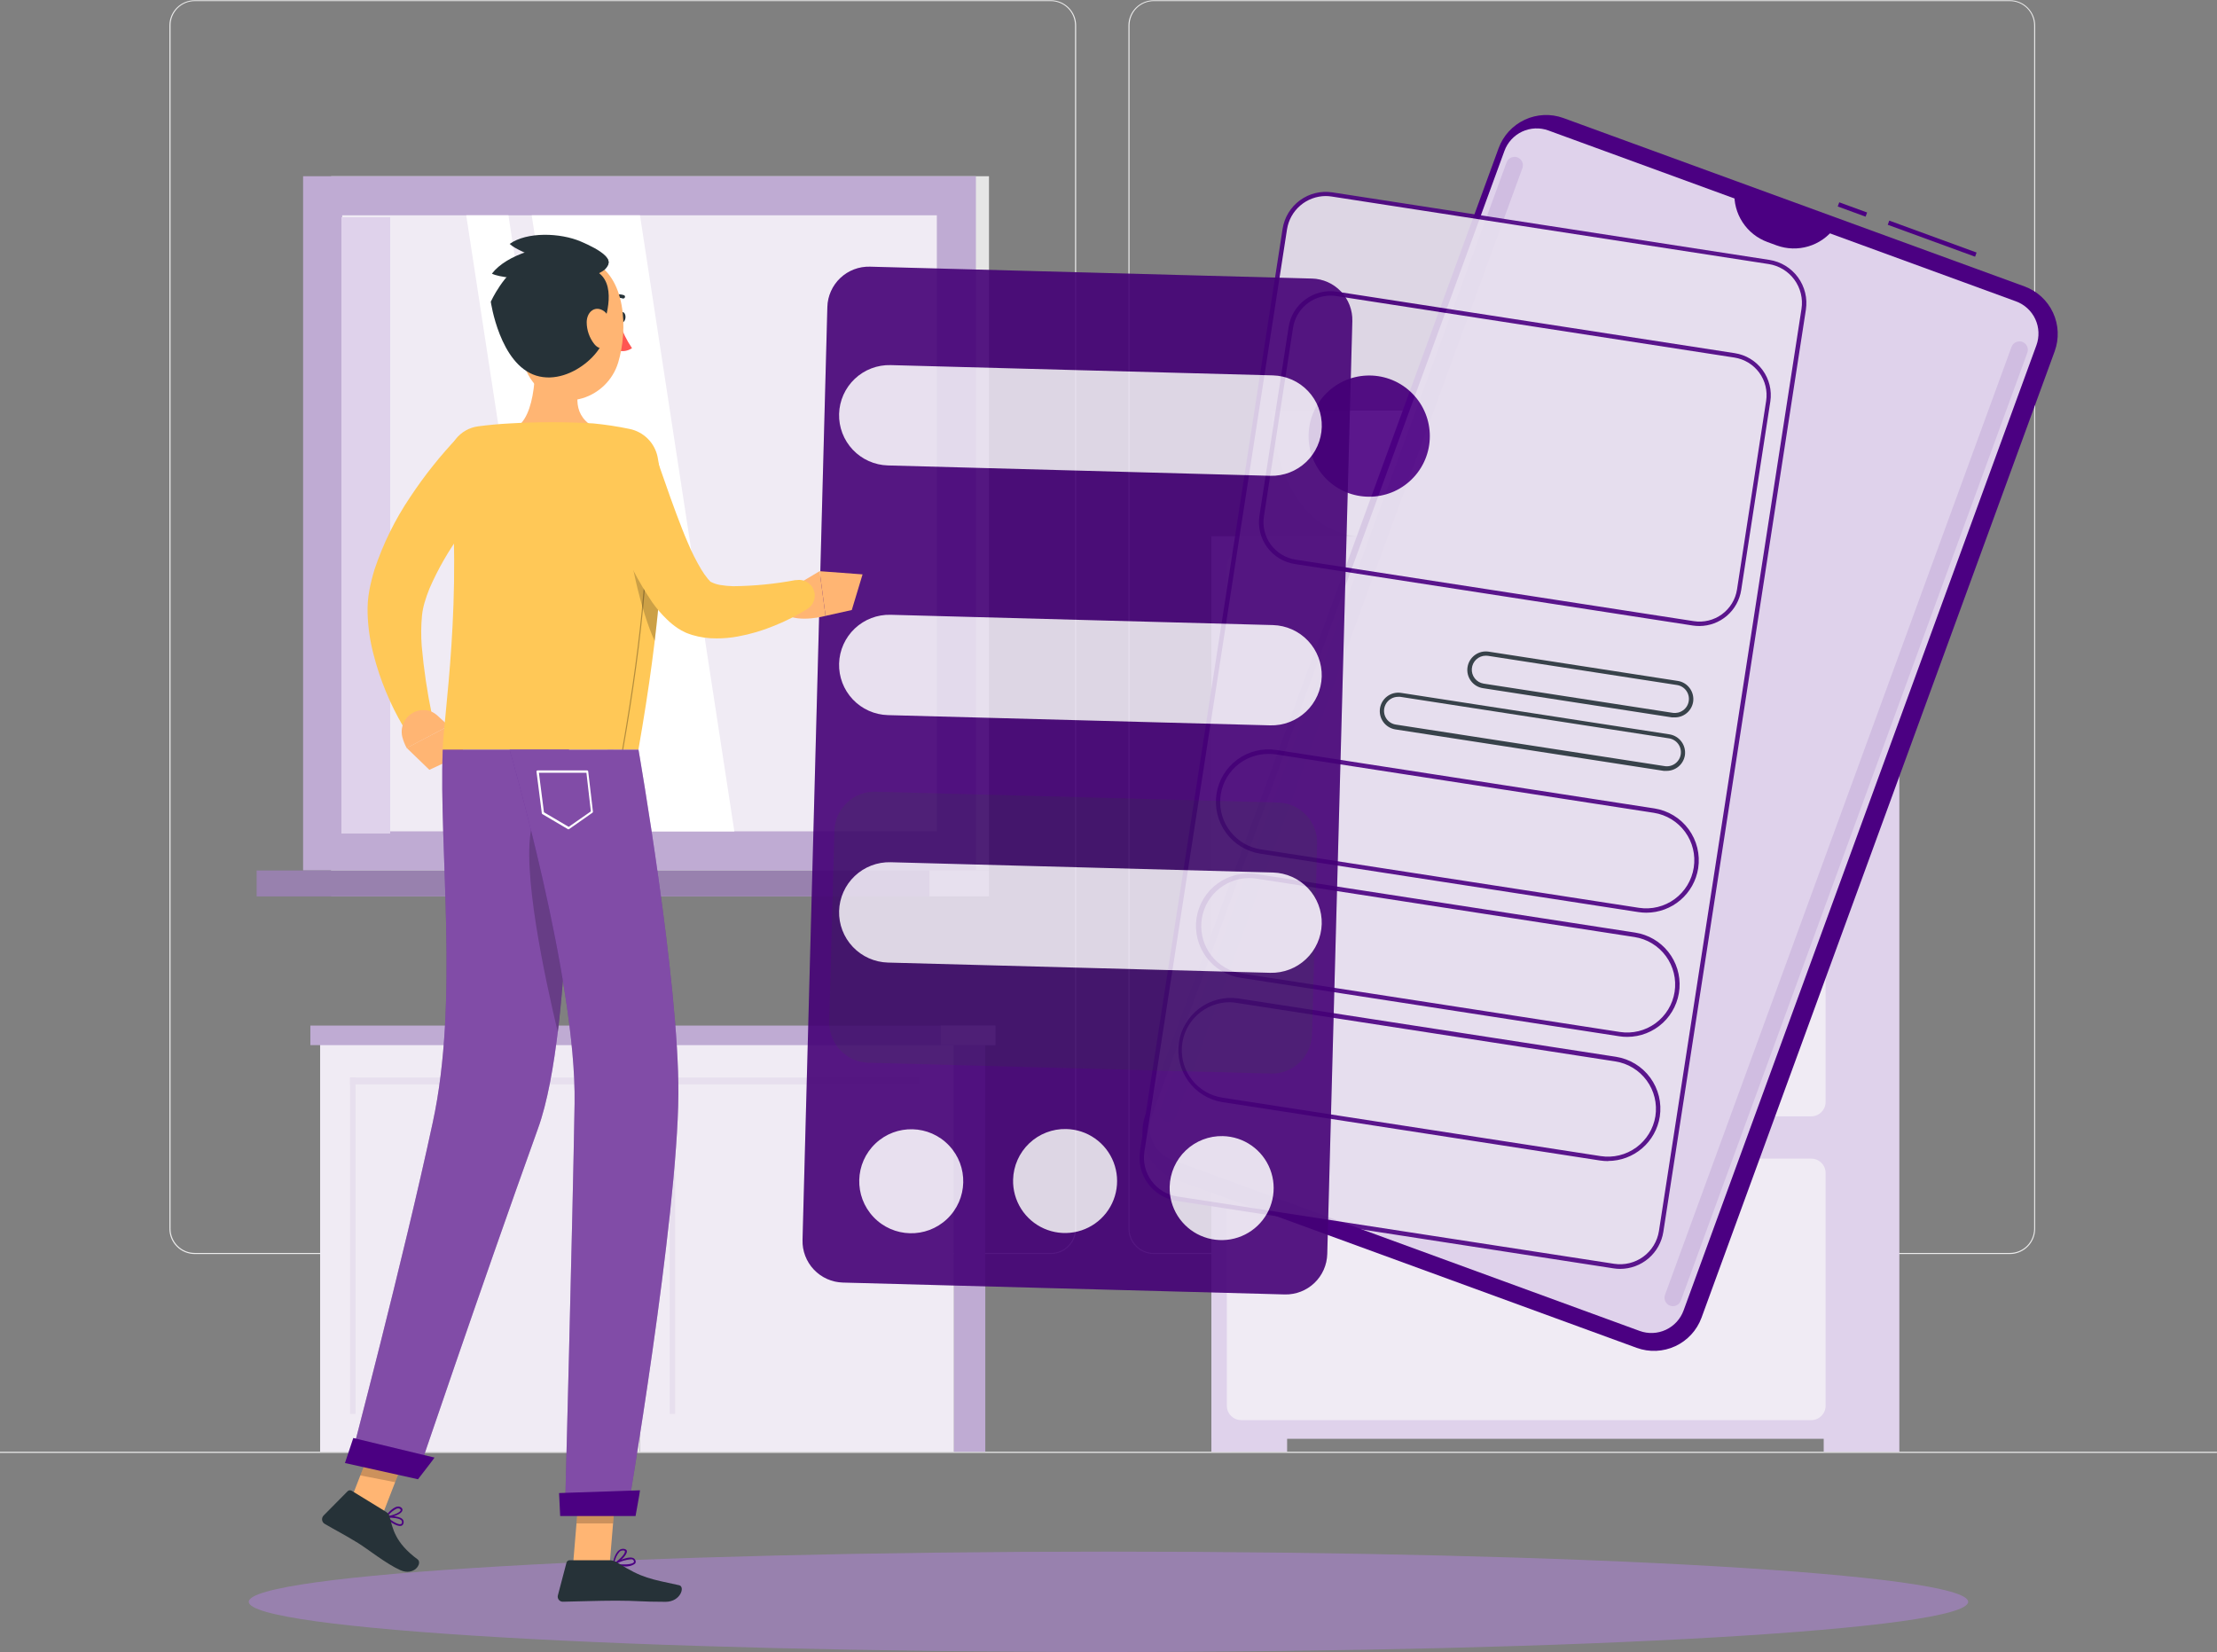 <svg width="573" height="427" viewBox="0 0 573 427" fill="none" xmlns="http://www.w3.org/2000/svg">
<rect x="0" y="0" width="573" height="427" fill="#808080" stroke="none"/>
<g clipPath="url(#clip0_4893_37646)">
<path d="M572.985 375.248H0V375.535H572.985V375.248Z" fill="#EBEBEB"/>
<path d="M271.595 324.138H50.331C48.595 324.138 46.931 323.449 45.704 322.221C44.477 320.994 43.787 319.33 43.787 317.595V6.544C43.802 4.818 44.498 3.169 45.724 1.954C46.949 0.739 48.605 0.058 50.331 0.058H271.595C273.33 0.058 274.994 0.747 276.221 1.974C277.449 3.201 278.138 4.866 278.138 6.601V317.595C278.138 319.33 277.449 320.994 276.221 322.221C274.994 323.449 273.33 324.138 271.595 324.138ZM50.331 0.287C48.672 0.29 47.082 0.95 45.91 2.123C44.737 3.296 44.077 4.885 44.074 6.544V317.595C44.077 319.253 44.737 320.843 45.91 322.016C47.082 323.188 48.672 323.848 50.331 323.852H271.595C273.253 323.848 274.843 323.188 276.016 322.016C277.188 320.843 277.849 319.253 277.852 317.595V6.544C277.849 4.885 277.188 3.296 276.016 2.123C274.843 0.95 273.253 0.29 271.595 0.287H50.331Z" fill="#EBEBEB"/>
<path d="M519.48 324.138H298.193C296.458 324.135 294.796 323.445 293.569 322.218C292.343 320.992 291.652 319.329 291.649 317.595V6.544C291.668 4.819 292.365 3.171 293.589 1.957C294.814 0.743 296.468 0.061 298.193 0.058H519.48C521.201 0.064 522.851 0.748 524.072 1.962C525.292 3.176 525.985 4.822 526 6.544V317.595C526 319.326 525.314 320.987 524.092 322.213C522.87 323.44 521.211 324.132 519.48 324.138ZM298.193 0.287C296.534 0.29 294.945 0.95 293.772 2.123C292.599 3.296 291.939 4.885 291.936 6.544V317.595C291.939 319.253 292.599 320.843 293.772 322.016C294.945 323.188 296.534 323.848 298.193 323.852H519.48C521.138 323.848 522.728 323.188 523.901 322.016C525.074 320.843 525.734 319.253 525.737 317.595V6.544C525.734 4.885 525.074 3.296 523.901 2.123C522.728 0.95 521.138 0.29 519.48 0.287H298.193Z" fill="#EBEBEB"/>
<path d="M85.569 224.988L255.608 224.988L255.608 45.552L85.569 45.552L85.569 224.988Z" fill="#E6E6E6"/>
<path d="M78.339 224.988L252.229 224.988L252.229 45.552L78.339 45.552L78.339 224.988Z" fill="#BFABD3"/>
<path d="M85.569 231.704L255.608 231.704V225L85.569 225V231.704Z" fill="#E6E6E6"/>
<path d="M66.329 231.704L240.219 231.704V225L66.329 225V231.704Z" fill="#9881AE"/>
<path d="M242.132 214.881V55.648L88.446 55.648V214.881H242.132Z" fill="#F0EBF4"/>
<path d="M189.796 214.892L165.409 55.648H137.425L161.811 214.892H189.796Z" fill="white"/>
<path d="M155.795 214.892L131.409 55.648H120.499L144.885 214.892H155.795Z" fill="white"/>
<path d="M100.846 215.442L100.846 56.152H88.24L88.24 215.442H100.846Z" fill="#DFD2EB"/>
<path d="M313.114 375.236H332.664L332.664 138.616H313.114V375.236Z" fill="#DFD2EB"/>
<path d="M318.247 375.248H313.102V365.634H323.633L318.247 375.248Z" fill="#DFD2EB"/>
<path d="M471.349 375.236H490.899L490.899 138.616H471.349V375.236Z" fill="#DFD2EB"/>
<path d="M313.102 371.891H475.83L475.83 138.628L313.102 138.628V371.891Z" fill="#DFD2EB"/>
<path d="M320.803 210.034L468.129 210.034C470.179 210.034 471.842 208.372 471.842 206.321V146.158C471.842 144.107 470.179 142.445 468.129 142.445H320.803C318.752 142.445 317.09 144.107 317.09 146.158V206.321C317.09 208.372 318.752 210.034 320.803 210.034Z" fill="#E6E6E6"/>
<path d="M320.803 288.544H468.129C470.179 288.544 471.842 286.882 471.842 284.831V224.668C471.842 222.617 470.179 220.955 468.129 220.955H320.803C318.752 220.955 317.09 222.617 317.09 224.668V284.831C317.09 286.882 318.752 288.544 320.803 288.544Z" fill="#F0EBF4"/>
<path d="M320.803 367.066H468.129C470.179 367.066 471.842 365.404 471.842 363.353V303.19C471.842 301.139 470.179 299.477 468.129 299.477H320.803C318.752 299.477 317.09 301.139 317.09 303.19V363.353C317.09 365.404 318.752 367.066 320.803 367.066Z" fill="#F0EBF4"/>
<path d="M363.365 150.787H422.118C424.594 150.787 426.966 147.097 428.662 140.6H356.81C358.517 147.097 360.889 150.787 363.365 150.787Z" fill="#F0F0F0"/>
<path d="M363.365 229.252H422.118C424.594 229.252 426.966 225.574 428.662 219.064H356.81C358.517 225.619 360.889 229.252 363.365 229.252Z" fill="#F0F0F0"/>
<path d="M363.365 307.808H422.118C424.594 307.808 426.966 304.129 428.662 297.62H356.81C358.517 304.129 360.889 307.808 363.365 307.808Z" fill="#F0F0F0"/>
<path d="M436.019 105.877C436.019 105.877 436.282 138.892 446.241 138.892C456.199 138.892 456.474 105.877 456.474 105.877H436.019Z" fill="#E6E6E6"/>
<path d="M328.516 106.117C328.516 106.117 329.157 138.892 353.991 138.892C378.824 138.892 379.465 106.117 379.465 106.117H328.516Z" fill="#E6E6E6"/>
<path d="M360.259 114.345C360.259 114.345 360.74 138.891 379.339 138.891C397.938 138.891 398.42 114.345 398.42 114.345H360.259Z" fill="#F0F0F0"/>
<path d="M385.046 120.9C385.046 120.9 385.401 138.892 399.027 138.892C412.652 138.892 413.008 120.9 413.008 120.9H385.046Z" fill="#EBEBEB"/>
<path d="M452.658 110.724C452.531 110.726 452.406 110.699 452.291 110.644C451.145 110.082 441.691 105.086 442.333 100.204C442.66 98.496 443.365 96.883 444.396 95.483C445.725 93.385 446.688 91.884 445.026 89.615C442.482 86.177 445.255 83.324 447.708 80.826C448.877 79.754 449.894 78.528 450.733 77.181C451.741 75.302 450.928 73.87 449.805 71.887C448.572 70.041 447.849 67.903 447.708 65.687C447.664 63.211 448.27 60.767 449.464 58.598C450.658 56.429 452.4 54.61 454.515 53.322C454.607 53.262 454.71 53.222 454.819 53.204C454.927 53.185 455.038 53.19 455.145 53.216C455.252 53.242 455.352 53.29 455.439 53.357C455.527 53.424 455.599 53.508 455.653 53.604C455.707 53.7 455.74 53.806 455.751 53.916C455.761 54.025 455.75 54.136 455.716 54.24C455.682 54.345 455.627 54.441 455.555 54.524C455.482 54.607 455.393 54.673 455.294 54.72C453.428 55.863 451.893 57.475 450.844 59.395C449.794 61.315 449.266 63.477 449.312 65.664C449.451 67.609 450.099 69.482 451.191 71.096C452.337 73.148 453.563 75.279 452.131 77.972C451.225 79.454 450.118 80.804 448.842 81.983C446.195 84.688 444.659 86.452 446.309 88.71C448.601 91.85 447.089 94.256 445.748 96.365C444.846 97.573 444.224 98.966 443.926 100.445C443.502 103.642 450.343 107.882 453.013 109.246C453.171 109.328 453.297 109.461 453.371 109.623C453.445 109.785 453.463 109.966 453.422 110.14C453.382 110.313 453.284 110.468 453.146 110.58C453.008 110.692 452.836 110.755 452.658 110.758V110.724Z" fill="#E6E6E6"/>
<path d="M464.118 67.257C464.118 67.257 450.905 66.409 450.057 75.016C457.104 83.576 464.118 67.257 464.118 67.257Z" fill="#F0F0F0"/>
<path d="M439.377 54.777C439.377 54.777 440.935 67.922 449.553 67.211C456.704 58.765 439.377 54.777 439.377 54.777Z" fill="#F0F0F0"/>
<path d="M438.655 78.477C438.655 78.477 446.493 81.915 444.453 87.071C437.91 89.925 438.655 78.477 438.655 78.477Z" fill="#F0F0F0"/>
<path d="M451.604 87.529C451.604 87.529 450.137 93.924 445.931 93.122C442.848 88.572 451.604 87.529 451.604 87.529Z" fill="#F0F0F0"/>
<path d="M456.543 81.135C456.543 81.135 449.931 86.555 446.229 82.373C446.699 75.245 456.543 81.135 456.543 81.135Z" fill="#F0F0F0"/>
<path d="M163.943 268.719H82.739V375.248H163.943V268.719Z" fill="#F0EBF4"/>
<path d="M91.895 365.45V278.517H90.486V365.45H91.895Z" fill="#E7DFEE"/>
<path d="M154.924 278.506H90.475V280.294H154.924V278.506Z" fill="#E7DFEE"/>
<path d="M246.567 268.719H165.363V375.248H246.567V268.719Z" fill="#F0EBF4"/>
<path d="M246.567 375.248H254.657V268.719H246.567V375.248Z" fill="#BFABD3"/>
<path d="M174.509 365.45V278.517H173.099V365.45H174.509Z" fill="#E7DFEE"/>
<path d="M165.353 375.237V270.14H163.943V375.237H165.353Z" fill="#E6E6E6"/>
<path d="M237.536 278.506H173.087V280.294H237.536V278.506Z" fill="#E7DFEE"/>
<path d="M159.749 279.411C160.151 279.411 160.537 279.57 160.822 279.853C161.108 280.137 161.27 280.522 161.273 280.924V305.677C161.267 306.077 161.104 306.459 160.818 306.74C160.533 307.021 160.149 307.178 159.749 307.178C159.346 307.178 158.961 307.019 158.675 306.736C158.39 306.452 158.228 306.068 158.225 305.665V280.912C158.231 280.512 158.394 280.13 158.679 279.849C158.964 279.569 159.348 279.411 159.749 279.411Z" fill="#E7DFEE"/>
<path d="M169.604 279.411C170.006 279.411 170.392 279.57 170.677 279.853C170.963 280.137 171.125 280.522 171.128 280.924V305.677C171.122 306.077 170.958 306.459 170.673 306.74C170.388 307.021 170.004 307.178 169.604 307.178C169.202 307.178 168.818 307.019 168.534 306.735C168.25 306.451 168.091 306.067 168.091 305.665V280.912C168.094 280.513 168.255 280.131 168.538 279.85C168.821 279.569 169.204 279.411 169.604 279.411Z" fill="#E7DFEE"/>
<path d="M257.27 265.086H80.218V270.14H257.27V265.086Z" fill="#BFABD3"/>
<path d="M257.27 265.086H243.141V270.14H257.27V265.086Z" fill="#E7DFEE"/>
<path d="M286.493 427C409.206 427 508.685 421.193 508.685 414.028C508.685 406.864 409.206 401.056 286.493 401.056C163.78 401.056 64.301 406.864 64.301 414.028C64.301 421.193 163.78 427 286.493 427Z" fill="#9881AE"/>
<path d="M488.296 57.024L487.902 58.101L510.473 66.351L510.866 65.275L488.296 57.024Z" fill="#4B0082"/>
<path d="M475.368 52.294L474.975 53.37L482.175 56.002L482.569 54.926L475.368 52.294Z" fill="#4B0082"/>
<path d="M404.034 30.494L523.273 74.041C526.519 75.236 529.161 77.669 530.619 80.806C532.077 83.944 532.233 87.531 531.054 90.784L439.766 340.605C438.57 343.852 436.138 346.493 433 347.951C429.863 349.409 426.276 349.566 423.023 348.386L303.842 304.839C300.597 303.641 297.958 301.209 296.5 298.072C295.043 294.935 294.885 291.349 296.061 288.097L387.338 38.275C388.533 35.039 390.958 32.407 394.085 30.95C397.212 29.492 400.788 29.329 404.034 30.494Z" fill="#4B0082"/>
<path d="M435.137 338.714L526.322 89.259C526.722 88.166 526.903 87.004 526.854 85.841C526.805 84.678 526.527 83.536 526.037 82.48C525.546 81.424 524.852 80.475 523.994 79.688C523.137 78.901 522.133 78.29 521.039 77.891L400.196 33.725C399.102 33.325 397.94 33.145 396.776 33.195C395.613 33.244 394.47 33.523 393.414 34.015C392.358 34.507 391.41 35.202 390.623 36.06C389.836 36.919 389.226 37.925 388.828 39.02L297.655 288.463C297.253 289.556 297.071 290.718 297.119 291.882C297.167 293.045 297.444 294.188 297.935 295.244C298.426 296.3 299.121 297.249 299.979 298.036C300.838 298.824 301.843 299.433 302.938 299.831L423.769 344.008C424.863 344.408 426.025 344.589 427.189 344.539C428.352 344.489 429.495 344.211 430.551 343.719C431.607 343.227 432.555 342.532 433.342 341.673C434.129 340.814 434.739 339.809 435.137 338.714Z" fill="#DFD2EB"/>
<path d="M474.111 58.983C472.436 61.227 470.083 62.872 467.4 63.675C464.717 64.478 461.846 64.395 459.214 63.44L456.807 62.558C454.173 61.593 451.92 59.804 450.384 57.457C448.847 55.109 448.11 52.329 448.281 49.528L474.111 58.983Z" fill="#4B0082"/>
<path opacity="0.1" d="M431.629 337.488C432.172 337.685 432.77 337.659 433.294 337.416C433.818 337.174 434.224 336.734 434.426 336.194L523.983 91.162C524.18 90.62 524.154 90.021 523.911 89.498C523.669 88.974 523.229 88.567 522.688 88.366C522.146 88.17 521.547 88.195 521.024 88.438C520.5 88.68 520.093 89.12 519.892 89.661L430.334 334.681C430.135 335.225 430.159 335.826 430.401 336.352C430.644 336.879 431.086 337.287 431.629 337.488Z" fill="#4B0082"/>
<path opacity="0.1" d="M301.126 289.782C301.669 289.978 302.267 289.952 302.791 289.71C303.314 289.467 303.721 289.028 303.922 288.487L393.48 43.455C393.676 42.914 393.65 42.318 393.407 41.796C393.164 41.274 392.725 40.87 392.185 40.671C391.642 40.474 391.044 40.5 390.52 40.743C389.997 40.985 389.59 41.425 389.389 41.966L299.831 286.997C299.635 287.538 299.662 288.135 299.904 288.657C300.147 289.178 300.586 289.583 301.126 289.782Z" fill="#4B0082"/>
<g opacity="0.9">
<path d="M429.286 318.307L466.151 79.902C467.055 74.054 463.047 68.58 457.199 67.676L344.265 50.213C338.417 49.309 332.943 53.317 332.039 59.165L295.174 297.57C294.27 303.418 298.278 308.892 304.126 309.796L417.06 327.259C422.908 328.163 428.382 324.156 429.286 318.307Z" fill="#E7DFEE"/>
<path d="M418.75 327.976C418.17 327.975 417.592 327.929 417.019 327.838L304.072 310.385C301.117 309.925 298.465 308.312 296.697 305.9C294.929 303.487 294.19 300.472 294.641 297.516L331.495 59.154C331.953 56.197 333.565 53.544 335.978 51.775C338.391 50.007 341.408 49.268 344.365 49.723L457.312 67.176C460.269 67.636 462.923 69.251 464.691 71.666C466.46 74.081 467.197 77.098 466.743 80.057L429.9 318.418C429.48 321.077 428.128 323.499 426.085 325.25C424.041 327.002 421.441 327.968 418.75 327.976ZM342.646 50.674C340.229 50.685 337.896 51.556 336.063 53.131C334.23 54.706 333.017 56.882 332.641 59.269L295.776 297.688C295.367 300.344 296.03 303.053 297.618 305.221C299.206 307.389 301.589 308.839 304.244 309.251L417.191 326.658C419.849 327.066 422.559 326.404 424.729 324.817C426.899 323.229 428.351 320.846 428.765 318.189L465.608 79.827C466.017 77.17 465.355 74.459 463.767 72.289C462.179 70.12 459.796 68.668 457.14 68.253L344.193 50.8C343.681 50.72 343.164 50.678 342.646 50.674Z" fill="#4B0082"/>
<path d="M439.216 161.811C438.649 161.808 438.082 161.766 437.52 161.685L334.681 145.79C333.257 145.573 331.89 145.078 330.658 144.332C329.426 143.586 328.353 142.604 327.501 141.442C326.65 140.28 326.036 138.962 325.694 137.563C325.353 136.164 325.291 134.711 325.513 133.287L333.053 84.549C333.263 83.126 333.755 81.759 334.501 80.529C335.247 79.299 336.232 78.231 337.397 77.387C338.556 76.532 339.872 75.916 341.271 75.574C342.669 75.231 344.122 75.17 345.545 75.393L448.384 91.288C451.253 91.734 453.829 93.299 455.547 95.64C457.266 97.981 457.986 100.907 457.552 103.779L450.023 152.528C449.622 155.109 448.313 157.461 446.332 159.163C444.351 160.865 441.828 161.803 439.216 161.811ZM343.871 76.413C341.533 76.416 339.273 77.255 337.499 78.779C335.725 80.302 334.555 82.41 334.199 84.721L326.67 133.471C326.473 134.743 326.529 136.042 326.834 137.293C327.139 138.544 327.688 139.723 328.449 140.762C329.21 141.8 330.168 142.679 331.269 143.347C332.37 144.015 333.591 144.46 334.864 144.655L437.761 160.55C439.033 160.747 440.332 160.692 441.583 160.387C442.834 160.081 444.013 159.533 445.052 158.772C446.09 158.011 446.969 157.052 447.637 155.952C448.305 154.851 448.75 153.629 448.945 152.356L456.474 103.607C456.866 101.038 456.224 98.418 454.688 96.322C453.153 94.225 450.848 92.823 448.281 92.422L345.441 76.528C344.922 76.446 344.397 76.408 343.871 76.413Z" fill="#4B0082"/>
<path d="M425.522 235.909C424.824 235.907 424.127 235.853 423.437 235.749L325.754 220.656C322.2 220.108 319.009 218.17 316.883 215.268C314.758 212.367 313.872 208.74 314.42 205.186C314.969 201.631 316.907 198.44 319.808 196.315C322.71 194.189 326.337 193.304 329.891 193.852L427.585 208.956C431.136 209.509 434.323 211.449 436.446 214.349C438.569 217.25 439.454 220.874 438.907 224.427C438.408 227.62 436.786 230.531 434.332 232.636C431.879 234.741 428.755 235.902 425.522 235.909ZM327.817 194.872C324.681 194.86 321.657 196.035 319.352 198.161C317.047 200.288 315.633 203.208 315.393 206.335C315.154 209.462 316.107 212.563 318.061 215.016C320.015 217.469 322.825 219.091 325.926 219.556L423.609 234.649C426.865 235.145 430.186 234.328 432.84 232.377C435.494 230.425 437.264 227.5 437.761 224.243C438.269 220.999 437.468 217.686 435.534 215.032C433.6 212.378 430.691 210.601 427.448 210.09L329.719 194.987C329.089 194.903 328.453 194.865 327.817 194.872Z" fill="#4B0082"/>
<path d="M420.571 268.007C419.873 268.01 419.175 267.957 418.486 267.847L320.803 252.754C319.022 252.508 317.307 251.91 315.759 250.994C314.211 250.079 312.861 248.865 311.787 247.422C310.713 245.98 309.937 244.338 309.503 242.593C309.07 240.848 308.988 239.034 309.262 237.257C309.537 235.479 310.162 233.775 311.102 232.241C312.041 230.708 313.277 229.377 314.736 228.326C316.195 227.275 317.848 226.524 319.6 226.118C321.352 225.713 323.167 225.659 324.94 225.962L422.634 241.054C426.007 241.578 429.059 243.354 431.179 246.03C433.299 248.705 434.332 252.081 434.072 255.485C433.811 258.889 432.277 262.069 429.774 264.39C427.271 266.711 423.985 268.003 420.571 268.007ZM322.831 226.959C319.71 226.971 316.709 228.158 314.424 230.285C312.14 232.411 310.74 235.32 310.505 238.432C310.269 241.544 311.215 244.631 313.153 247.077C315.091 249.523 317.88 251.149 320.963 251.631L418.657 266.735C421.911 267.237 425.231 266.425 427.886 264.479C430.541 262.533 432.314 259.612 432.816 256.358C433.317 253.105 432.506 249.785 430.56 247.13C428.614 244.475 425.693 242.701 422.439 242.2L324.757 227.108C324.12 227.007 323.476 226.957 322.831 226.959Z" fill="#4B0082"/>
<path d="M415.621 300.118C414.915 300.115 414.211 300.061 413.512 299.957L315.83 284.853C312.322 284.255 309.19 282.301 307.11 279.414C305.03 276.527 304.169 272.938 304.712 269.421C305.255 265.904 307.159 262.742 310.013 260.616C312.867 258.491 316.442 257.573 319.967 258.06L417.661 273.153C421.211 273.709 424.396 275.649 426.518 278.549C428.64 281.449 429.527 285.072 428.983 288.624C428.482 291.81 426.861 294.714 424.413 296.814C421.964 298.914 418.847 300.073 415.621 300.083V300.118ZM317.893 259.046C314.757 259.034 311.732 260.209 309.428 262.335C307.123 264.462 305.709 267.382 305.469 270.509C305.229 273.636 306.182 276.737 308.136 279.19C310.09 281.643 312.901 283.265 316.002 283.73L413.696 298.823C416.939 299.324 420.249 298.52 422.901 296.588C425.554 294.655 427.333 291.75 427.849 288.509C428.098 286.898 428.027 285.253 427.641 283.67C427.255 282.086 426.56 280.594 425.597 279.278C424.634 277.963 423.421 276.85 422.028 276.004C420.635 275.157 419.089 274.593 417.477 274.345L319.795 259.252C319.167 259.133 318.531 259.064 317.893 259.046Z" fill="#4B0082"/>
<path d="M432.879 185.428C432.635 185.451 432.39 185.451 432.146 185.428L383.282 177.876C382.662 177.781 382.067 177.565 381.532 177.24C380.996 176.915 380.529 176.487 380.159 175.982C379.789 175.476 379.521 174.902 379.373 174.294C379.225 173.685 379.198 173.052 379.294 172.433C379.489 171.18 380.172 170.056 381.195 169.306C382.217 168.556 383.495 168.243 384.749 168.434L433.613 175.997C434.232 176.088 434.827 176.302 435.363 176.627C435.898 176.952 436.363 177.38 436.73 177.888C437.103 178.393 437.372 178.967 437.521 179.577C437.671 180.187 437.698 180.82 437.601 181.44C437.413 182.557 436.836 183.57 435.971 184.3C435.107 185.031 434.011 185.43 432.879 185.428ZM384.015 169.476C383.103 169.48 382.225 169.826 381.557 170.447C380.888 171.068 380.478 171.918 380.407 172.827C380.336 173.737 380.61 174.64 381.175 175.357C381.739 176.073 382.553 176.552 383.454 176.696L432.329 184.248C433.279 184.39 434.247 184.151 435.022 183.583C435.408 183.304 435.735 182.95 435.983 182.543C436.231 182.135 436.395 181.683 436.466 181.211C436.541 180.74 436.522 180.259 436.411 179.795C436.299 179.331 436.097 178.894 435.816 178.508C435.535 178.123 435.18 177.796 434.773 177.548C434.365 177.3 433.912 177.135 433.441 177.063L384.565 169.511C384.383 169.488 384.199 169.476 384.015 169.476Z" fill="#263238"/>
<path d="M430.748 199.249C430.504 199.266 430.259 199.266 430.015 199.249L360.58 188.523C359.345 188.31 358.243 187.62 357.512 186.602C356.78 185.584 356.479 184.319 356.671 183.08C356.863 181.842 357.535 180.728 358.54 179.98C359.546 179.232 360.805 178.909 362.047 179.08L431.47 189.806C432.723 190.001 433.847 190.685 434.597 191.707C435.347 192.73 435.66 194.008 435.469 195.261C435.282 196.377 434.705 197.391 433.84 198.121C432.976 198.852 431.88 199.251 430.748 199.249ZM361.302 180.112C360.64 180.12 359.993 180.308 359.43 180.658C358.867 181.007 358.411 181.504 358.11 182.094C357.809 182.684 357.675 183.345 357.723 184.005C357.77 184.666 357.998 185.301 358.38 185.841C358.663 186.227 359.019 186.553 359.428 186.801C359.837 187.049 360.291 187.213 360.764 187.285L430.187 198.012C430.661 198.094 431.147 198.082 431.616 197.975C432.085 197.868 432.529 197.669 432.921 197.39C433.312 197.11 433.645 196.755 433.898 196.346C434.152 195.937 434.321 195.481 434.397 195.006C434.473 194.53 434.454 194.045 434.341 193.577C434.227 193.109 434.022 192.669 433.737 192.281C433.452 191.893 433.092 191.566 432.679 191.318C432.267 191.07 431.809 190.907 431.333 190.838L361.898 180.112C361.7 180.092 361.5 180.092 361.302 180.112Z" fill="#263238"/>
<path d="M365.431 123.311C371.278 116.935 370.849 107.025 364.472 101.178C358.095 95.331 348.186 95.76 342.338 102.137C336.491 108.513 336.92 118.423 343.297 124.27C349.674 130.117 359.583 129.688 365.431 123.311Z" fill="#4B0082"/>
</g>
<g opacity="0.9">
<path d="M343.035 324.149L349.521 82.991C349.592 80.152 348.534 77.4 346.579 75.34C344.624 73.28 341.932 72.079 339.093 72.001L224.839 68.93C221.999 68.853 219.245 69.907 217.182 71.86C215.119 73.814 213.916 76.507 213.838 79.347L207.421 320.505C207.347 323.346 208.403 326.1 210.359 328.163C212.314 330.226 215.008 331.428 217.849 331.506L332.091 334.577C334.922 334.636 337.662 333.572 339.712 331.618C341.762 329.665 342.957 326.98 343.035 324.149Z" fill="#4B0082"/>
<path opacity="0.1" d="M343.035 324.149L349.521 82.991C349.592 80.152 348.534 77.4 346.579 75.34C344.624 73.28 341.932 72.079 339.093 72.001L224.839 68.93C221.999 68.853 219.245 69.907 217.182 71.86C215.119 73.814 213.916 76.507 213.838 79.347L207.421 320.505C207.347 323.346 208.403 326.1 210.359 328.163C212.314 330.226 215.008 331.428 217.849 331.506L332.091 334.577C334.922 334.636 337.662 333.572 339.712 331.618C341.762 329.665 342.957 326.98 343.035 324.149Z" fill="black"/>
<path opacity="0.2" d="M339.096 267.387L340.421 218.094C340.575 212.362 336.053 207.59 330.321 207.436L226.316 204.64C220.584 204.486 215.813 209.007 215.659 214.739L214.333 264.033C214.179 269.765 218.701 274.536 224.433 274.69L328.438 277.487C334.17 277.641 338.942 273.119 339.096 267.387Z" fill="#263238"/>
<path d="M302.307 306.741C302.238 309.401 302.959 312.021 304.379 314.27C305.8 316.519 307.855 318.297 310.286 319.377C312.717 320.457 315.414 320.792 318.036 320.339C320.657 319.885 323.085 318.664 325.012 316.83C326.939 314.996 328.278 312.632 328.861 310.036C329.444 307.441 329.243 304.731 328.284 302.249C327.326 299.768 325.652 297.626 323.476 296.096C321.3 294.566 318.718 293.716 316.059 293.654C312.501 293.568 309.053 294.898 306.475 297.352C303.896 299.806 302.397 303.183 302.307 306.741Z" fill="#E7DFEE"/>
<path d="M244.764 315.081C250.153 309.974 250.382 301.466 245.275 296.077C240.169 290.688 231.66 290.46 226.272 295.566C220.883 300.673 220.654 309.181 225.761 314.57C230.867 319.958 239.375 320.187 244.764 315.081Z" fill="#E7DFEE"/>
<path d="M261.842 304.911C261.773 307.571 262.494 310.191 263.914 312.44C265.335 314.689 267.391 316.467 269.822 317.547C272.253 318.627 274.949 318.962 277.571 318.508C280.192 318.055 282.62 316.834 284.547 315C286.474 313.166 287.814 310.802 288.396 308.206C288.979 305.611 288.778 302.9 287.819 300.419C286.861 297.937 285.187 295.796 283.011 294.266C280.835 292.736 278.254 291.886 275.594 291.824C272.036 291.738 268.589 293.068 266.01 295.522C263.432 297.976 261.933 301.353 261.842 304.911Z" fill="#E7DFEE"/>
<path d="M341.619 110.356C341.715 106.917 340.44 103.581 338.076 101.082C335.713 98.582 332.453 97.124 329.014 97.029L230.197 94.37C226.759 94.277 223.424 95.553 220.926 97.916C218.427 100.28 216.968 103.538 216.869 106.976C216.776 110.414 218.052 113.748 220.415 116.247C222.779 118.745 226.037 120.204 229.475 120.303L328.338 122.985C331.772 123.065 335.098 121.781 337.587 119.414C340.076 117.047 341.526 113.79 341.619 110.356Z" fill="#E7DFEE"/>
<path d="M341.608 174.892C341.7 171.454 340.425 168.12 338.062 165.621C335.698 163.123 332.44 161.664 329.002 161.565L230.197 158.906C226.759 158.814 223.424 160.089 220.926 162.452C218.427 164.816 216.968 168.074 216.869 171.512C216.776 174.95 218.052 178.284 220.415 180.783C222.779 183.282 226.037 184.74 229.475 184.839L328.28 187.487C331.716 187.579 335.049 186.305 337.547 183.944C340.046 181.584 341.506 178.328 341.608 174.892Z" fill="#E7DFEE"/>
<path d="M341.609 238.851C341.704 235.412 340.43 232.076 338.066 229.577C335.702 227.077 332.442 225.619 329.003 225.523L230.198 222.865C226.76 222.775 223.428 224.052 220.93 226.414C218.432 228.777 216.972 232.034 216.87 235.47C216.777 238.908 218.053 242.243 220.416 244.741C222.78 247.24 226.038 248.699 229.476 248.798L328.281 251.445C331.717 251.538 335.05 250.264 337.548 247.903C340.047 245.542 341.507 242.287 341.609 238.851Z" fill="#E7DFEE"/>
</g>
<path d="M130.285 123.982L128.933 125.518L127.5 127.18L124.681 130.617C122.847 132.909 121.037 135.201 119.375 137.608C116.043 142.116 113.233 146.987 110.998 152.127C110.517 153.308 110.096 154.513 109.738 155.737C109.42 156.82 109.198 157.928 109.073 159.049C108.816 161.716 108.793 164.4 109.004 167.071C109.534 172.991 110.406 178.876 111.617 184.696L104.18 187.71C102.505 184.855 101.03 181.888 99.768 178.828C98.473 175.72 97.404 172.522 96.57 169.26C95.647 165.778 95.124 162.202 95.012 158.602C94.944 156.586 95.094 154.569 95.459 152.586C95.808 150.751 96.26 148.938 96.811 147.154C99.014 140.562 102.098 134.298 105.979 128.532C107.847 125.724 109.795 123.008 111.88 120.418C112.912 119.112 113.978 117.832 115.078 116.579C115.628 115.949 116.224 115.319 116.751 114.7C117.278 114.081 117.897 113.554 118.584 112.786L130.285 123.982Z" fill="#FFC857"/>
<path d="M112.901 184.822L115.995 187.63L105.12 193.359C104.619 192.444 104.234 191.47 103.974 190.46C103.799 189.734 103.771 188.981 103.892 188.245C104.012 187.508 104.277 186.803 104.673 186.17C105.069 185.537 105.587 184.99 106.197 184.56C106.807 184.129 107.496 183.825 108.225 183.664C109.04 183.471 109.89 183.475 110.703 183.677C111.517 183.878 112.27 184.271 112.901 184.822Z" fill="#FFB573"/>
<path d="M120.166 194.677L110.975 198.986L105.119 193.325L115.994 187.618L120.166 194.677Z" fill="#FFB573"/>
<path d="M159.862 82.006C159.862 82.773 160.183 83.404 160.676 83.404C161.169 83.404 161.616 82.808 161.661 82.051C161.707 81.295 161.352 80.653 160.848 80.653C160.344 80.653 159.908 81.249 159.862 82.006Z" fill="#263238"/>
<path d="M160.115 83.393C160.874 85.735 161.962 87.957 163.347 89.993C162.815 90.356 162.21 90.599 161.574 90.704C160.939 90.808 160.288 90.773 159.668 90.601L160.115 83.393Z" fill="#FF5652"/>
<path d="M157.353 77.72C157.41 77.731 157.469 77.731 157.526 77.719C157.583 77.708 157.637 77.684 157.685 77.651C158.142 77.314 158.672 77.092 159.233 77.002C159.793 76.912 160.366 76.958 160.905 77.136C161.018 77.178 161.143 77.175 161.254 77.129C161.365 77.082 161.453 76.994 161.501 76.883C161.526 76.831 161.54 76.774 161.543 76.716C161.545 76.658 161.536 76.6 161.516 76.545C161.495 76.491 161.464 76.441 161.425 76.399C161.385 76.356 161.337 76.323 161.284 76.299C160.604 76.078 159.882 76.019 159.176 76.126C158.47 76.234 157.798 76.505 157.215 76.918C157.165 76.948 157.12 76.989 157.085 77.037C157.05 77.084 157.025 77.139 157.011 77.196C156.998 77.254 156.995 77.314 157.005 77.372C157.014 77.43 157.035 77.486 157.066 77.537C157.099 77.585 157.142 77.626 157.191 77.657C157.24 77.689 157.295 77.71 157.353 77.72Z" fill="#263238"/>
<path d="M137.814 84.916C138.731 91.952 139.04 106.151 133.906 110.127C133.906 110.127 135.579 115.857 148.426 117.473C162.556 119.226 155.634 111.354 155.634 111.354C148.036 108.557 148.598 102.908 150.294 97.739L137.814 84.916Z" fill="#FFB573"/>
<path d="M103.653 394.385H103.745C103.92 394.306 104.068 394.177 104.17 394.014C104.272 393.85 104.323 393.661 104.318 393.468C104.332 393.319 104.313 393.168 104.262 393.028C104.21 392.887 104.127 392.759 104.02 392.655C103.046 391.669 99.871 391.864 99.745 391.876C99.701 391.876 99.659 391.89 99.622 391.914C99.585 391.938 99.557 391.973 99.539 392.013C99.517 392.049 99.505 392.091 99.505 392.133C99.505 392.176 99.517 392.218 99.539 392.254C100.25 392.907 102.484 394.706 103.653 394.385ZM100.295 392.277C101.361 392.277 103.114 392.368 103.733 392.953C103.796 393.013 103.843 393.087 103.873 393.168C103.903 393.249 103.914 393.336 103.905 393.423C103.905 393.847 103.687 393.915 103.63 393.938C102.965 394.19 101.35 393.205 100.295 392.277Z" fill="#4B0082"/>
<path d="M101.338 392.048C102.484 391.75 103.698 391.177 103.962 390.535C104.029 390.382 104.04 390.21 103.991 390.051C103.943 389.891 103.839 389.754 103.698 389.664C103.564 389.558 103.409 389.48 103.243 389.437C103.078 389.393 102.905 389.385 102.736 389.412C101.326 389.618 99.642 391.841 99.573 391.944C99.55 391.978 99.538 392.018 99.538 392.059C99.538 392.1 99.55 392.14 99.573 392.174C99.591 392.208 99.617 392.237 99.649 392.259C99.681 392.281 99.718 392.295 99.756 392.3C100.292 392.287 100.824 392.202 101.338 392.048ZM102.621 389.893H102.782C102.889 389.871 103.001 389.874 103.107 389.899C103.214 389.925 103.314 389.974 103.4 390.042C103.63 390.225 103.572 390.352 103.549 390.409C103.309 391.005 101.441 391.727 100.226 391.864C100.846 391.016 101.67 390.338 102.621 389.893Z" fill="#4B0082"/>
<path d="M161.341 404.86C162.333 404.99 163.337 404.736 164.148 404.15C164.251 404.006 164.306 403.834 164.306 403.657C164.306 403.48 164.251 403.308 164.148 403.164C164.077 403.034 163.979 402.921 163.86 402.832C163.741 402.743 163.605 402.681 163.461 402.648C161.902 402.213 158.522 404.092 158.384 404.173C158.344 404.198 158.311 404.234 158.289 404.276C158.267 404.318 158.256 404.366 158.258 404.413C158.264 404.458 158.284 404.499 158.315 404.532C158.346 404.565 158.386 404.588 158.43 404.597C159.391 404.768 160.365 404.856 161.341 404.86ZM162.922 403.027C163.063 403.008 163.205 403.008 163.346 403.027C163.436 403.045 163.521 403.084 163.594 403.139C163.668 403.195 163.728 403.266 163.77 403.347C163.919 403.622 163.862 403.76 163.77 403.84C163.3 404.448 160.905 404.459 159.186 404.218C160.344 403.586 161.612 403.181 162.922 403.027Z" fill="#4B0082"/>
<path d="M158.499 404.585H158.59C159.736 404.08 162.097 402.029 162.028 400.963C162.028 400.711 161.833 400.402 161.215 400.333C160.76 400.293 160.307 400.432 159.954 400.723C158.716 401.708 158.361 404.252 158.338 404.367C158.336 404.404 158.344 404.442 158.36 404.476C158.376 404.51 158.4 404.539 158.43 404.562C158.451 404.574 158.474 404.582 158.499 404.585ZM160.962 400.746H161.1C161.501 400.746 161.513 400.952 161.524 400.998C161.604 401.639 160 403.29 158.808 403.943C158.959 402.857 159.435 401.843 160.172 401.032C160.396 400.853 160.675 400.756 160.962 400.757V400.746Z" fill="#4B0082"/>
<path d="M148.116 404.367H157.57L159.393 382.479H149.938L148.116 404.367Z" fill="#FFB573"/>
<path d="M89.11 391.727L98.106 393.48L106.403 372.074L97.407 370.32L89.11 391.727Z" fill="#FFB573"/>
<path d="M99.756 390.764L90.864 385.31C90.7 385.214 90.509 385.177 90.322 385.204C90.135 385.231 89.962 385.321 89.832 385.459L83.656 391.704C83.506 391.849 83.391 392.027 83.32 392.223C83.248 392.42 83.223 392.63 83.245 392.837C83.267 393.045 83.336 393.245 83.447 393.422C83.558 393.599 83.707 393.748 83.885 393.859C87.025 395.704 88.652 396.448 92.56 398.844C94.966 400.322 99.917 404.287 103.504 405.857C107.091 407.427 109.234 404.035 107.939 403.061C102.048 398.718 101.51 395.039 100.708 392.059C100.566 391.523 100.226 391.06 99.756 390.764Z" fill="#263238"/>
<path d="M157.548 403.278H147.234C147.045 403.278 146.86 403.341 146.711 403.457C146.561 403.573 146.455 403.736 146.409 403.92L144.197 412.332C144.139 412.53 144.129 412.739 144.167 412.942C144.206 413.144 144.291 413.335 144.418 413.498C144.544 413.662 144.707 413.793 144.894 413.881C145.081 413.969 145.286 414.011 145.492 414.005C149.217 413.947 154.66 413.73 159.244 413.73C164.71 413.73 165.604 414.028 172.021 414.028C175.906 414.028 177.132 410.097 175.528 409.742C168.194 408.126 165.994 407.954 159.76 404.012C159.105 403.567 158.339 403.313 157.548 403.278Z" fill="#263238"/>
<path d="M171.162 142.891C171.025 146.1 170.807 149.641 170.463 153.549C169.569 164.149 167.885 177.362 164.997 193.784H114.437C114.437 186.61 119.891 153.675 115.961 119.834C115.726 117.554 116.39 115.272 117.81 113.472C119.231 111.673 121.297 110.498 123.57 110.197C126.137 109.865 129.013 109.578 131.832 109.441C138.993 109.028 146.171 109.028 153.331 109.441C156.487 109.746 159.624 110.224 162.728 110.873C164.509 111.238 166.143 112.117 167.429 113.403C168.714 114.688 169.594 116.323 169.959 118.104C170.864 122.676 171.678 130.309 171.162 142.891Z" fill="#FFC857"/>
<path opacity="0.3" d="M160.905 193.933C160.867 193.924 160.834 193.902 160.813 193.87C160.792 193.838 160.784 193.799 160.79 193.761C163.438 178.645 165.283 165.111 166.257 153.537C166.578 149.847 166.807 146.26 166.944 142.88C167.483 129.861 166.555 122.252 165.684 118.127C165.68 118.109 165.681 118.09 165.685 118.072C165.689 118.054 165.696 118.037 165.707 118.022C165.718 118.007 165.731 117.995 165.747 117.985C165.763 117.975 165.78 117.969 165.798 117.966C165.816 117.961 165.835 117.96 165.854 117.962C165.873 117.965 165.89 117.971 165.907 117.981C165.923 117.99 165.937 118.003 165.948 118.018C165.959 118.034 165.966 118.051 165.97 118.069C167.219 123.971 167.655 132.554 167.231 142.891C167.093 146.329 166.864 149.87 166.543 153.56C165.569 165.134 163.724 178.68 161.065 193.806C161.064 193.826 161.059 193.844 161.05 193.861C161.041 193.878 161.028 193.893 161.013 193.905C160.998 193.917 160.981 193.926 160.962 193.93C160.943 193.935 160.924 193.936 160.905 193.933Z" fill="black"/>
<path opacity="0.2" d="M162.2 135.19C162.074 142.33 165.753 158.362 169.214 165.685C169.741 161.296 170.165 157.262 170.474 153.549C170.738 150.375 170.933 147.452 171.07 144.748L162.2 135.19Z" fill="black"/>
<path d="M203.386 152.655L211.832 147.636L213.368 159.187C213.368 159.187 206.675 161.055 202.928 158.798L203.386 152.655Z" fill="#FFB573"/>
<path d="M222.936 148.461L220.152 157.674L213.368 159.187L211.832 147.636L222.936 148.461Z" fill="#FFB573"/>
<path d="M168.595 115.801C169.031 116.809 169.317 117.542 169.604 118.299C169.89 119.055 170.154 119.766 170.406 120.465L171.873 124.636C172.835 127.375 173.763 130.068 174.749 132.658C175.735 135.248 176.72 137.906 177.809 140.37C178.792 142.721 179.941 145 181.247 147.189C181.757 148.045 182.332 148.86 182.966 149.63C183.206 149.928 183.424 150.134 183.516 150.237C183.607 150.34 183.584 150.317 183.516 150.317C183.447 150.317 183.516 150.317 183.584 150.317L183.756 150.42C184.479 150.786 185.251 151.044 186.048 151.188C187.185 151.38 188.334 151.491 189.486 151.52C194.893 151.468 200.285 150.939 205.599 149.939H205.874C206.799 149.788 207.749 149.962 208.561 150.432C209.372 150.902 209.996 151.639 210.326 152.517C210.655 153.395 210.671 154.36 210.369 155.248C210.067 156.137 209.466 156.893 208.67 157.388C207.313 158.249 205.913 159.041 204.475 159.76C203.066 160.482 201.622 161.135 200.132 161.731C197.071 163.002 193.882 163.94 190.621 164.527C188.825 164.857 187.003 165.018 185.177 165.008C183.043 165.033 180.918 164.731 178.875 164.115L178.015 163.817C177.692 163.717 177.378 163.59 177.075 163.439C176.424 163.138 175.796 162.79 175.196 162.396C174.186 161.722 173.242 160.955 172.377 160.104C170.964 158.748 169.686 157.259 168.561 155.657C164.95 150.28 161.956 144.514 159.634 138.468C158.488 135.614 157.41 132.738 156.425 129.942L154.981 125.759L154.293 123.765C154.087 123.146 153.847 122.493 153.709 122.149L153.629 121.92C152.966 119.978 153.066 117.856 153.909 115.985C154.752 114.114 156.274 112.633 158.168 111.842C160.061 111.051 162.185 111.009 164.108 111.725C166.031 112.441 167.611 113.861 168.526 115.697L168.595 115.801Z" fill="#FFC857"/>
<path opacity="0.2" d="M159.393 382.479L158.453 393.766H148.999L149.939 382.479H159.393Z" fill="black"/>
<path opacity="0.2" d="M97.407 370.32L106.403 372.074L102.117 383.109L93.121 381.356L97.407 370.32Z" fill="black"/>
<path d="M134.559 79.863C134.559 89.237 134.078 94.761 138.501 99.654C145.171 107.023 156.986 102.977 159.782 93.683C162.315 85.306 161.891 71.383 152.906 67.464C143.922 63.544 134.559 70.489 134.559 79.863Z" fill="#FFB573"/>
<path d="M155.748 84.573C156.55 82.372 159.759 72.918 153.811 69.962C147.864 67.005 140.06 66.088 135.212 68.197C130.365 70.305 126.847 77.983 126.847 77.983C126.847 77.983 129.139 94.165 138.581 97.087C148.024 100.009 158.728 88.778 155.748 84.573Z" fill="#263238"/>
<path d="M153.457 71.176C154.475 70.848 155.432 70.353 156.287 69.709C159.725 66.375 153.64 64.14 147.612 63.59C140.736 62.983 131.019 65.698 127.134 70.729C130.812 72.62 148.208 72.7 153.457 71.176Z" fill="#263238"/>
<path d="M152.895 70.236C153.802 70.231 154.702 70.068 155.553 69.755C160.137 67.463 154.854 64.449 150.133 62.432C144.781 60.14 136.175 59.877 131.729 63.04C134.215 65.561 148.253 70.145 152.895 70.236Z" fill="#263238"/>
<path d="M151.635 83.278C151.64 85.338 152.338 87.336 153.617 88.95C155.325 91.024 157.33 89.821 157.823 87.357C158.27 85.134 157.926 81.375 155.749 80.195C153.571 79.015 151.658 80.757 151.635 83.278Z" fill="#FFB573"/>
<path d="M147.062 193.783C147.062 193.783 148.621 265.326 139.04 291.706C124.005 333.534 107.629 381.986 107.629 381.986L90.371 378.147C90.371 378.147 104.283 325.375 111.835 290.182C118.711 258.553 113.394 219.613 114.436 193.783H147.062Z" fill="#4B0082"/>
<g opacity="0.3">
<path d="M147.062 193.783C147.062 193.783 148.621 265.326 139.04 291.706C124.005 333.534 107.629 381.986 107.629 381.986L90.371 378.147C90.371 378.147 104.283 325.375 111.835 290.182C118.711 258.553 113.394 219.613 114.436 193.783H147.062Z" fill="white"/>
</g>
<path opacity="0.2" d="M147.142 209.769C142.432 208.383 138.685 208.91 137.55 213.15C134.582 224.232 140.988 253.465 144.185 266.839C146.489 247.586 147.062 224.667 147.142 209.769Z" fill="black"/>
<path d="M112.305 376.749C112.385 376.749 108.03 382.353 108.03 382.353L89.156 378.158L91.311 371.684L112.305 376.749Z" fill="#4B0082"/>
<path d="M165.02 193.783C165.02 193.783 175.517 253.901 175.333 282.733C175.139 315.061 162.052 391.601 162.052 391.601H146.008C146.008 391.601 148.025 314.683 148.506 285.232C149.033 253.144 131.718 193.806 131.718 193.806L165.02 193.783Z" fill="#4B0082"/>
<g opacity="0.3">
<path d="M165.02 193.783C165.02 193.783 175.517 253.901 175.333 282.733C175.139 315.061 162.052 391.601 162.052 391.601H146.008C146.008 391.601 148.025 314.683 148.506 285.232C149.033 253.144 131.718 193.806 131.718 193.806L165.02 193.783Z" fill="white"/>
</g>
<path d="M165.409 385.206C165.478 385.206 164.263 391.853 164.263 391.853H144.782L144.495 385.917L165.409 385.206Z" fill="#4B0082"/>
<path d="M146.993 214.354C146.945 214.369 146.893 214.369 146.844 214.354L140.175 210.423C140.138 210.398 140.107 210.366 140.083 210.328C140.059 210.291 140.044 210.249 140.037 210.205L138.662 199.456C138.656 199.415 138.659 199.373 138.671 199.334C138.683 199.294 138.703 199.258 138.731 199.227C138.759 199.197 138.793 199.174 138.83 199.158C138.868 199.143 138.908 199.135 138.948 199.135H151.737C151.809 199.132 151.878 199.156 151.932 199.203C151.985 199.25 152.018 199.316 152.024 199.387L153.25 209.793C153.256 209.845 153.247 209.899 153.225 209.947C153.202 209.996 153.168 210.037 153.124 210.068L147.142 214.262C147.104 214.308 147.051 214.34 146.993 214.354ZM140.587 209.953L146.982 213.723L152.712 209.724L151.566 199.742H139.281L140.587 209.953Z" fill="white"/>
</g>
<defs>
<clipPath id="clip0_4893_37646">
<rect width="572.985" height="427" fill="white"/>
</clipPath>
</defs>
</svg>
